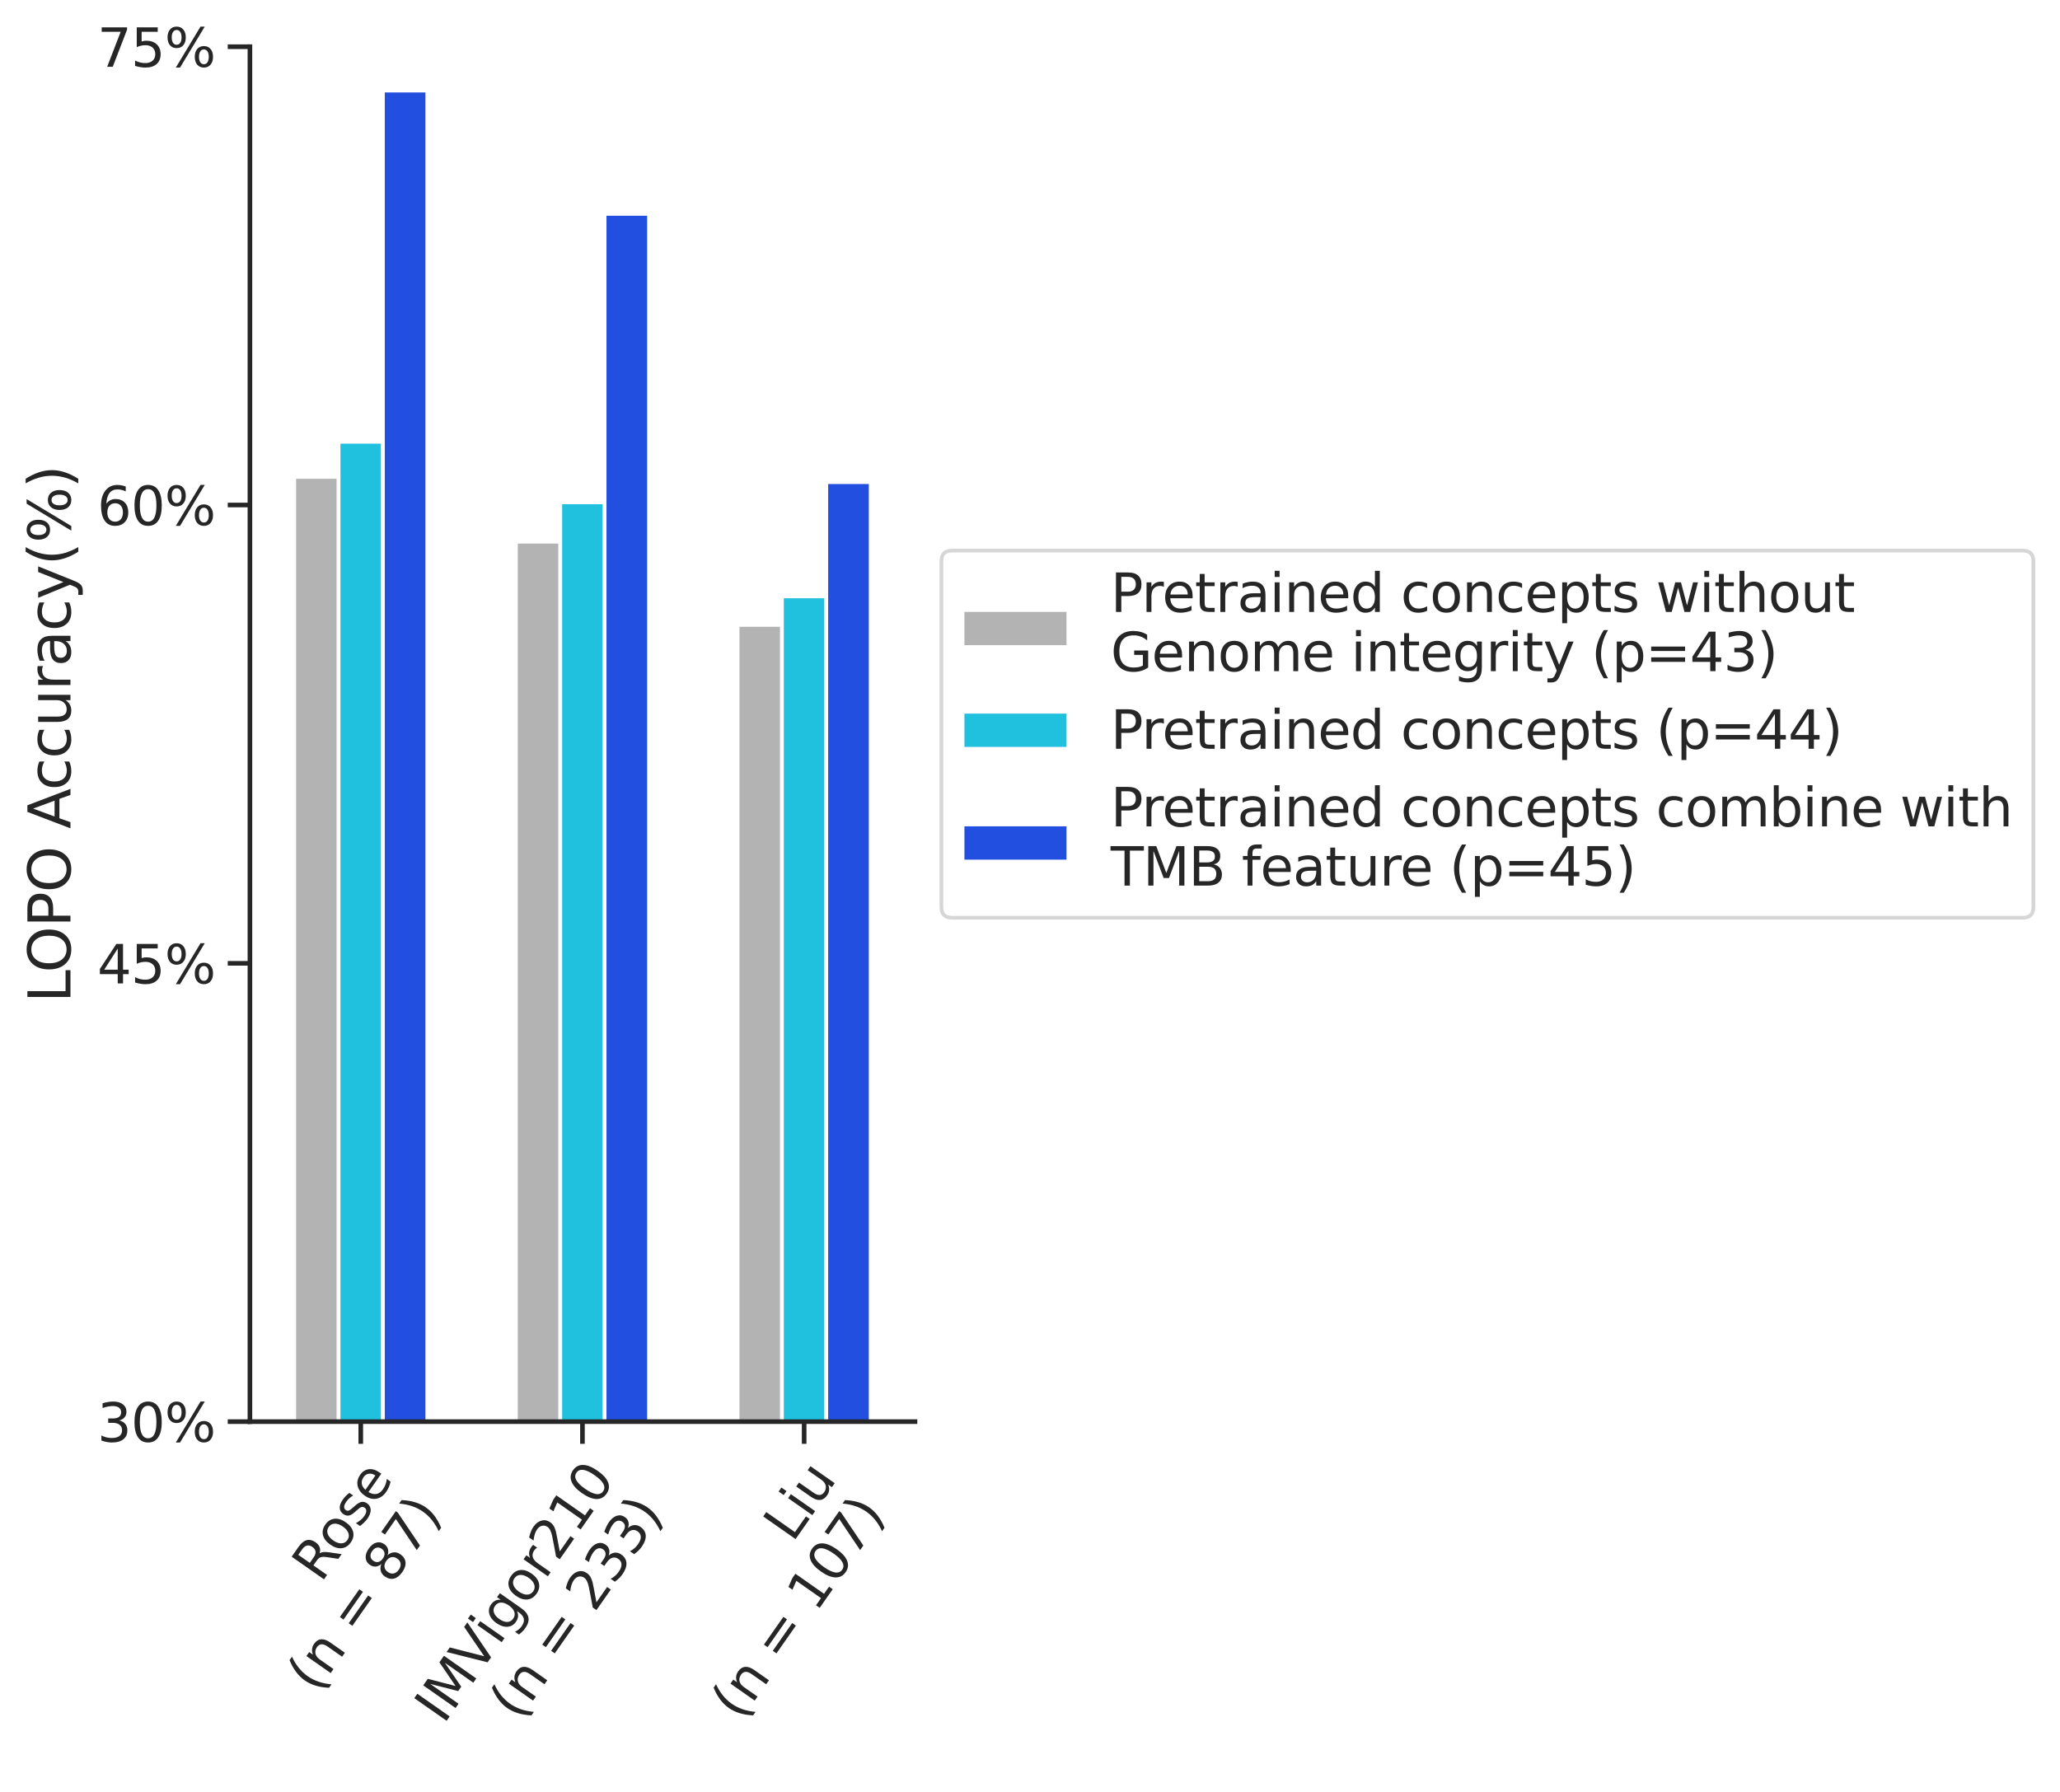 <?xml version="1.0" encoding="utf-8" standalone="no"?>
<!DOCTYPE svg PUBLIC "-//W3C//DTD SVG 1.1//EN"
  "http://www.w3.org/Graphics/SVG/1.1/DTD/svg11.dtd">
<svg xmlns:xlink="http://www.w3.org/1999/xlink" width="557.03pt" height="484.626pt" viewBox="0 0 557.03 484.626" xmlns="http://www.w3.org/2000/svg" version="1.1">
 <defs>
  <style type="text/css">*{stroke-linejoin: round; stroke-linecap: butt}</style>
 </defs>
 <g id="figure_1">
  <g id="patch_1">
   <path d="M 0 484.626 
L 557.03 484.626 
L 557.03 0 
L 0 0 
z
" style="fill: #ffffff"/>
  </g>
  <g id="axes_1">
   <g id="patch_2">
    <path d="M 67.582 384.459 
L 247.416 384.459 
L 247.416 12.633 
L 67.582 12.633 
z
" style="fill: #ffffff"/>
   </g>
   <g id="matplotlib.axis_1">
    <g id="xtick_1">
     <g id="line2d_1">
      <defs>
       <path id="md4b8495214" d="M 0 0 
L 0 6 
" style="stroke: #262626; stroke-width: 1.25"/>
      </defs>
      <g>
       <use xlink:href="#md4b8495214" x="97.554" y="384.459" style="fill: #262626; stroke: #262626; stroke-width: 1.25"/>
      </g>
     </g>
     <g id="text_1">
      <!-- Rose -->
      <g style="fill: #262626" transform="translate(86.786 428.281) rotate(-55) scale(0.143 -0.143)">
       <defs>
        <path id="DejaVuSans-52" d="M 2841 2188 
Q 3044 2119 3236 1894 
Q 3428 1669 3622 1275 
L 4263 0 
L 3584 0 
L 2988 1197 
Q 2756 1666 2539 1819 
Q 2322 1972 1947 1972 
L 1259 1972 
L 1259 0 
L 628 0 
L 628 4666 
L 2053 4666 
Q 2853 4666 3247 4331 
Q 3641 3997 3641 3322 
Q 3641 2881 3436 2590 
Q 3231 2300 2841 2188 
z
M 1259 4147 
L 1259 2491 
L 2053 2491 
Q 2509 2491 2742 2702 
Q 2975 2913 2975 3322 
Q 2975 3731 2742 3939 
Q 2509 4147 2053 4147 
L 1259 4147 
z
" transform="scale(0.016)"/>
        <path id="DejaVuSans-6f" d="M 1959 3097 
Q 1497 3097 1228 2736 
Q 959 2375 959 1747 
Q 959 1119 1226 758 
Q 1494 397 1959 397 
Q 2419 397 2687 759 
Q 2956 1122 2956 1747 
Q 2956 2369 2687 2733 
Q 2419 3097 1959 3097 
z
M 1959 3584 
Q 2709 3584 3137 3096 
Q 3566 2609 3566 1747 
Q 3566 888 3137 398 
Q 2709 -91 1959 -91 
Q 1206 -91 779 398 
Q 353 888 353 1747 
Q 353 2609 779 3096 
Q 1206 3584 1959 3584 
z
" transform="scale(0.016)"/>
        <path id="DejaVuSans-73" d="M 2834 3397 
L 2834 2853 
Q 2591 2978 2328 3040 
Q 2066 3103 1784 3103 
Q 1356 3103 1142 2972 
Q 928 2841 928 2578 
Q 928 2378 1081 2264 
Q 1234 2150 1697 2047 
L 1894 2003 
Q 2506 1872 2764 1633 
Q 3022 1394 3022 966 
Q 3022 478 2636 193 
Q 2250 -91 1575 -91 
Q 1294 -91 989 -36 
Q 684 19 347 128 
L 347 722 
Q 666 556 975 473 
Q 1284 391 1588 391 
Q 1994 391 2212 530 
Q 2431 669 2431 922 
Q 2431 1156 2273 1281 
Q 2116 1406 1581 1522 
L 1381 1569 
Q 847 1681 609 1914 
Q 372 2147 372 2553 
Q 372 3047 722 3315 
Q 1072 3584 1716 3584 
Q 2034 3584 2315 3537 
Q 2597 3491 2834 3397 
z
" transform="scale(0.016)"/>
        <path id="DejaVuSans-65" d="M 3597 1894 
L 3597 1613 
L 953 1613 
Q 991 1019 1311 708 
Q 1631 397 2203 397 
Q 2534 397 2845 478 
Q 3156 559 3463 722 
L 3463 178 
Q 3153 47 2828 -22 
Q 2503 -91 2169 -91 
Q 1331 -91 842 396 
Q 353 884 353 1716 
Q 353 2575 817 3079 
Q 1281 3584 2069 3584 
Q 2775 3584 3186 3129 
Q 3597 2675 3597 1894 
z
M 3022 2063 
Q 3016 2534 2758 2815 
Q 2500 3097 2075 3097 
Q 1594 3097 1305 2825 
Q 1016 2553 972 2059 
L 3022 2063 
z
" transform="scale(0.016)"/>
       </defs>
       <use xlink:href="#DejaVuSans-52"/>
       <use xlink:href="#DejaVuSans-6f" x="64.982"/>
       <use xlink:href="#DejaVuSans-73" x="126.164"/>
       <use xlink:href="#DejaVuSans-65" x="178.264"/>
      </g>
      <!-- (n = 87) -->
      <g style="fill: #262626" transform="translate(85.45 458.107) rotate(-55) scale(0.143 -0.143)">
       <defs>
        <path id="DejaVuSans-28" d="M 1984 4856 
Q 1566 4138 1362 3434 
Q 1159 2731 1159 2009 
Q 1159 1288 1364 580 
Q 1569 -128 1984 -844 
L 1484 -844 
Q 1016 -109 783 600 
Q 550 1309 550 2009 
Q 550 2706 781 3412 
Q 1013 4119 1484 4856 
L 1984 4856 
z
" transform="scale(0.016)"/>
        <path id="DejaVuSans-6e" d="M 3513 2113 
L 3513 0 
L 2938 0 
L 2938 2094 
Q 2938 2591 2744 2837 
Q 2550 3084 2163 3084 
Q 1697 3084 1428 2787 
Q 1159 2491 1159 1978 
L 1159 0 
L 581 0 
L 581 3500 
L 1159 3500 
L 1159 2956 
Q 1366 3272 1645 3428 
Q 1925 3584 2291 3584 
Q 2894 3584 3203 3211 
Q 3513 2838 3513 2113 
z
" transform="scale(0.016)"/>
        <path id="DejaVuSans-20" transform="scale(0.016)"/>
        <path id="DejaVuSans-3d" d="M 678 2906 
L 4684 2906 
L 4684 2381 
L 678 2381 
L 678 2906 
z
M 678 1631 
L 4684 1631 
L 4684 1100 
L 678 1100 
L 678 1631 
z
" transform="scale(0.016)"/>
        <path id="DejaVuSans-38" d="M 2034 2216 
Q 1584 2216 1326 1975 
Q 1069 1734 1069 1313 
Q 1069 891 1326 650 
Q 1584 409 2034 409 
Q 2484 409 2743 651 
Q 3003 894 3003 1313 
Q 3003 1734 2745 1975 
Q 2488 2216 2034 2216 
z
M 1403 2484 
Q 997 2584 770 2862 
Q 544 3141 544 3541 
Q 544 4100 942 4425 
Q 1341 4750 2034 4750 
Q 2731 4750 3128 4425 
Q 3525 4100 3525 3541 
Q 3525 3141 3298 2862 
Q 3072 2584 2669 2484 
Q 3125 2378 3379 2068 
Q 3634 1759 3634 1313 
Q 3634 634 3220 271 
Q 2806 -91 2034 -91 
Q 1263 -91 848 271 
Q 434 634 434 1313 
Q 434 1759 690 2068 
Q 947 2378 1403 2484 
z
M 1172 3481 
Q 1172 3119 1398 2916 
Q 1625 2713 2034 2713 
Q 2441 2713 2670 2916 
Q 2900 3119 2900 3481 
Q 2900 3844 2670 4047 
Q 2441 4250 2034 4250 
Q 1625 4250 1398 4047 
Q 1172 3844 1172 3481 
z
" transform="scale(0.016)"/>
        <path id="DejaVuSans-37" d="M 525 4666 
L 3525 4666 
L 3525 4397 
L 1831 0 
L 1172 0 
L 2766 4134 
L 525 4134 
L 525 4666 
z
" transform="scale(0.016)"/>
        <path id="DejaVuSans-29" d="M 513 4856 
L 1013 4856 
Q 1481 4119 1714 3412 
Q 1947 2706 1947 2009 
Q 1947 1309 1714 600 
Q 1481 -109 1013 -844 
L 513 -844 
Q 928 -128 1133 580 
Q 1338 1288 1338 2009 
Q 1338 2731 1133 3434 
Q 928 4138 513 4856 
z
" transform="scale(0.016)"/>
       </defs>
       <use xlink:href="#DejaVuSans-28"/>
       <use xlink:href="#DejaVuSans-6e" x="39.014"/>
       <use xlink:href="#DejaVuSans-20" x="102.393"/>
       <use xlink:href="#DejaVuSans-3d" x="134.18"/>
       <use xlink:href="#DejaVuSans-20" x="217.969"/>
       <use xlink:href="#DejaVuSans-38" x="249.756"/>
       <use xlink:href="#DejaVuSans-37" x="313.379"/>
       <use xlink:href="#DejaVuSans-29" x="377.002"/>
      </g>
     </g>
    </g>
    <g id="xtick_2">
     <g id="line2d_2">
      <g>
       <use xlink:href="#md4b8495214" x="157.499" y="384.459" style="fill: #262626; stroke: #262626; stroke-width: 1.25"/>
      </g>
     </g>
     <g id="text_2">
      <!-- IMVigor210 -->
      <g style="fill: #262626" transform="translate(119.945 466.535) rotate(-55) scale(0.143 -0.143)">
       <defs>
        <path id="DejaVuSans-49" d="M 628 4666 
L 1259 4666 
L 1259 0 
L 628 0 
L 628 4666 
z
" transform="scale(0.016)"/>
        <path id="DejaVuSans-4d" d="M 628 4666 
L 1569 4666 
L 2759 1491 
L 3956 4666 
L 4897 4666 
L 4897 0 
L 4281 0 
L 4281 4097 
L 3078 897 
L 2444 897 
L 1241 4097 
L 1241 0 
L 628 0 
L 628 4666 
z
" transform="scale(0.016)"/>
        <path id="DejaVuSans-56" d="M 1831 0 
L 50 4666 
L 709 4666 
L 2188 738 
L 3669 4666 
L 4325 4666 
L 2547 0 
L 1831 0 
z
" transform="scale(0.016)"/>
        <path id="DejaVuSans-69" d="M 603 3500 
L 1178 3500 
L 1178 0 
L 603 0 
L 603 3500 
z
M 603 4863 
L 1178 4863 
L 1178 4134 
L 603 4134 
L 603 4863 
z
" transform="scale(0.016)"/>
        <path id="DejaVuSans-67" d="M 2906 1791 
Q 2906 2416 2648 2759 
Q 2391 3103 1925 3103 
Q 1463 3103 1205 2759 
Q 947 2416 947 1791 
Q 947 1169 1205 825 
Q 1463 481 1925 481 
Q 2391 481 2648 825 
Q 2906 1169 2906 1791 
z
M 3481 434 
Q 3481 -459 3084 -895 
Q 2688 -1331 1869 -1331 
Q 1566 -1331 1297 -1286 
Q 1028 -1241 775 -1147 
L 775 -588 
Q 1028 -725 1275 -790 
Q 1522 -856 1778 -856 
Q 2344 -856 2625 -561 
Q 2906 -266 2906 331 
L 2906 616 
Q 2728 306 2450 153 
Q 2172 0 1784 0 
Q 1141 0 747 490 
Q 353 981 353 1791 
Q 353 2603 747 3093 
Q 1141 3584 1784 3584 
Q 2172 3584 2450 3431 
Q 2728 3278 2906 2969 
L 2906 3500 
L 3481 3500 
L 3481 434 
z
" transform="scale(0.016)"/>
        <path id="DejaVuSans-72" d="M 2631 2963 
Q 2534 3019 2420 3045 
Q 2306 3072 2169 3072 
Q 1681 3072 1420 2755 
Q 1159 2438 1159 1844 
L 1159 0 
L 581 0 
L 581 3500 
L 1159 3500 
L 1159 2956 
Q 1341 3275 1631 3429 
Q 1922 3584 2338 3584 
Q 2397 3584 2469 3576 
Q 2541 3569 2628 3553 
L 2631 2963 
z
" transform="scale(0.016)"/>
        <path id="DejaVuSans-32" d="M 1228 531 
L 3431 531 
L 3431 0 
L 469 0 
L 469 531 
Q 828 903 1448 1529 
Q 2069 2156 2228 2338 
Q 2531 2678 2651 2914 
Q 2772 3150 2772 3378 
Q 2772 3750 2511 3984 
Q 2250 4219 1831 4219 
Q 1534 4219 1204 4116 
Q 875 4013 500 3803 
L 500 4441 
Q 881 4594 1212 4672 
Q 1544 4750 1819 4750 
Q 2544 4750 2975 4387 
Q 3406 4025 3406 3419 
Q 3406 3131 3298 2873 
Q 3191 2616 2906 2266 
Q 2828 2175 2409 1742 
Q 1991 1309 1228 531 
z
" transform="scale(0.016)"/>
        <path id="DejaVuSans-31" d="M 794 531 
L 1825 531 
L 1825 4091 
L 703 3866 
L 703 4441 
L 1819 4666 
L 2450 4666 
L 2450 531 
L 3481 531 
L 3481 0 
L 794 0 
L 794 531 
z
" transform="scale(0.016)"/>
        <path id="DejaVuSans-30" d="M 2034 4250 
Q 1547 4250 1301 3770 
Q 1056 3291 1056 2328 
Q 1056 1369 1301 889 
Q 1547 409 2034 409 
Q 2525 409 2770 889 
Q 3016 1369 3016 2328 
Q 3016 3291 2770 3770 
Q 2525 4250 2034 4250 
z
M 2034 4750 
Q 2819 4750 3233 4129 
Q 3647 3509 3647 2328 
Q 3647 1150 3233 529 
Q 2819 -91 2034 -91 
Q 1250 -91 836 529 
Q 422 1150 422 2328 
Q 422 3509 836 4129 
Q 1250 4750 2034 4750 
z
" transform="scale(0.016)"/>
       </defs>
       <use xlink:href="#DejaVuSans-49"/>
       <use xlink:href="#DejaVuSans-4d" x="29.492"/>
       <use xlink:href="#DejaVuSans-56" x="115.771"/>
       <use xlink:href="#DejaVuSans-69" x="181.93"/>
       <use xlink:href="#DejaVuSans-67" x="209.713"/>
       <use xlink:href="#DejaVuSans-6f" x="273.189"/>
       <use xlink:href="#DejaVuSans-72" x="334.371"/>
       <use xlink:href="#DejaVuSans-32" x="375.484"/>
       <use xlink:href="#DejaVuSans-31" x="439.107"/>
       <use xlink:href="#DejaVuSans-30" x="502.73"/>
      </g>
      <!-- (n = 233) -->
      <g style="fill: #262626" transform="translate(140.176 465.56) rotate(-55) scale(0.143 -0.143)">
       <defs>
        <path id="DejaVuSans-33" d="M 2597 2516 
Q 3050 2419 3304 2112 
Q 3559 1806 3559 1356 
Q 3559 666 3084 287 
Q 2609 -91 1734 -91 
Q 1441 -91 1130 -33 
Q 819 25 488 141 
L 488 750 
Q 750 597 1062 519 
Q 1375 441 1716 441 
Q 2309 441 2620 675 
Q 2931 909 2931 1356 
Q 2931 1769 2642 2001 
Q 2353 2234 1838 2234 
L 1294 2234 
L 1294 2753 
L 1863 2753 
Q 2328 2753 2575 2939 
Q 2822 3125 2822 3475 
Q 2822 3834 2567 4026 
Q 2313 4219 1838 4219 
Q 1578 4219 1281 4162 
Q 984 4106 628 3988 
L 628 4550 
Q 988 4650 1302 4700 
Q 1616 4750 1894 4750 
Q 2613 4750 3031 4423 
Q 3450 4097 3450 3541 
Q 3450 3153 3228 2886 
Q 3006 2619 2597 2516 
z
" transform="scale(0.016)"/>
       </defs>
       <use xlink:href="#DejaVuSans-28"/>
       <use xlink:href="#DejaVuSans-6e" x="39.014"/>
       <use xlink:href="#DejaVuSans-20" x="102.393"/>
       <use xlink:href="#DejaVuSans-3d" x="134.18"/>
       <use xlink:href="#DejaVuSans-20" x="217.969"/>
       <use xlink:href="#DejaVuSans-32" x="249.756"/>
       <use xlink:href="#DejaVuSans-33" x="313.379"/>
       <use xlink:href="#DejaVuSans-33" x="377.002"/>
       <use xlink:href="#DejaVuSans-29" x="440.625"/>
      </g>
     </g>
    </g>
    <g id="xtick_3">
     <g id="line2d_3">
      <g>
       <use xlink:href="#md4b8495214" x="217.444" y="384.459" style="fill: #262626; stroke: #262626; stroke-width: 1.25"/>
      </g>
     </g>
     <g id="text_3">
      <!-- Liu -->
      <g style="fill: #262626" transform="translate(214.297 417.396) rotate(-55) scale(0.143 -0.143)">
       <defs>
        <path id="DejaVuSans-4c" d="M 628 4666 
L 1259 4666 
L 1259 531 
L 3531 531 
L 3531 0 
L 628 0 
L 628 4666 
z
" transform="scale(0.016)"/>
        <path id="DejaVuSans-75" d="M 544 1381 
L 544 3500 
L 1119 3500 
L 1119 1403 
Q 1119 906 1312 657 
Q 1506 409 1894 409 
Q 2359 409 2629 706 
Q 2900 1003 2900 1516 
L 2900 3500 
L 3475 3500 
L 3475 0 
L 2900 0 
L 2900 538 
Q 2691 219 2414 64 
Q 2138 -91 1772 -91 
Q 1169 -91 856 284 
Q 544 659 544 1381 
z
M 1991 3584 
L 1991 3584 
z
" transform="scale(0.016)"/>
       </defs>
       <use xlink:href="#DejaVuSans-4c"/>
       <use xlink:href="#DejaVuSans-69" x="55.713"/>
       <use xlink:href="#DejaVuSans-75" x="83.496"/>
      </g>
      <!-- (n = 107) -->
      <g style="fill: #262626" transform="translate(200.12 465.56) rotate(-55) scale(0.143 -0.143)">
       <use xlink:href="#DejaVuSans-28"/>
       <use xlink:href="#DejaVuSans-6e" x="39.014"/>
       <use xlink:href="#DejaVuSans-20" x="102.393"/>
       <use xlink:href="#DejaVuSans-3d" x="134.18"/>
       <use xlink:href="#DejaVuSans-20" x="217.969"/>
       <use xlink:href="#DejaVuSans-31" x="249.756"/>
       <use xlink:href="#DejaVuSans-30" x="313.379"/>
       <use xlink:href="#DejaVuSans-37" x="377.002"/>
       <use xlink:href="#DejaVuSans-29" x="440.625"/>
      </g>
     </g>
    </g>
   </g>
   <g id="matplotlib.axis_2">
    <g id="ytick_1">
     <g id="line2d_4">
      <defs>
       <path id="m0dd790461c" d="M 0 0 
L -6 0 
" style="stroke: #262626; stroke-width: 1.25"/>
      </defs>
      <g>
       <use xlink:href="#m0dd790461c" x="67.582" y="384.459" style="fill: #262626; stroke: #262626; stroke-width: 1.25"/>
      </g>
     </g>
     <g id="text_4">
      <!-- 30% -->
      <g style="fill: #262626" transform="translate(26.298 389.892) scale(0.143 -0.143)">
       <defs>
        <path id="DejaVuSans-25" d="M 4653 2053 
Q 4381 2053 4226 1822 
Q 4072 1591 4072 1178 
Q 4072 772 4226 539 
Q 4381 306 4653 306 
Q 4919 306 5073 539 
Q 5228 772 5228 1178 
Q 5228 1588 5073 1820 
Q 4919 2053 4653 2053 
z
M 4653 2450 
Q 5147 2450 5437 2106 
Q 5728 1763 5728 1178 
Q 5728 594 5436 251 
Q 5144 -91 4653 -91 
Q 4153 -91 3862 251 
Q 3572 594 3572 1178 
Q 3572 1766 3864 2108 
Q 4156 2450 4653 2450 
z
M 1428 4353 
Q 1159 4353 1004 4120 
Q 850 3888 850 3481 
Q 850 3069 1003 2837 
Q 1156 2606 1428 2606 
Q 1700 2606 1854 2837 
Q 2009 3069 2009 3481 
Q 2009 3884 1853 4118 
Q 1697 4353 1428 4353 
z
M 4250 4750 
L 4750 4750 
L 1831 -91 
L 1331 -91 
L 4250 4750 
z
M 1428 4750 
Q 1922 4750 2215 4408 
Q 2509 4066 2509 3481 
Q 2509 2891 2217 2550 
Q 1925 2209 1428 2209 
Q 931 2209 642 2551 
Q 353 2894 353 3481 
Q 353 4063 643 4406 
Q 934 4750 1428 4750 
z
" transform="scale(0.016)"/>
       </defs>
       <use xlink:href="#DejaVuSans-33"/>
       <use xlink:href="#DejaVuSans-30" x="63.623"/>
       <use xlink:href="#DejaVuSans-25" x="127.246"/>
      </g>
     </g>
    </g>
    <g id="ytick_2">
     <g id="line2d_5">
      <g>
       <use xlink:href="#m0dd790461c" x="67.582" y="260.517" style="fill: #262626; stroke: #262626; stroke-width: 1.25"/>
      </g>
     </g>
     <g id="text_5">
      <!-- 45% -->
      <g style="fill: #262626" transform="translate(26.298 265.95) scale(0.143 -0.143)">
       <defs>
        <path id="DejaVuSans-34" d="M 2419 4116 
L 825 1625 
L 2419 1625 
L 2419 4116 
z
M 2253 4666 
L 3047 4666 
L 3047 1625 
L 3713 1625 
L 3713 1100 
L 3047 1100 
L 3047 0 
L 2419 0 
L 2419 1100 
L 313 1100 
L 313 1709 
L 2253 4666 
z
" transform="scale(0.016)"/>
        <path id="DejaVuSans-35" d="M 691 4666 
L 3169 4666 
L 3169 4134 
L 1269 4134 
L 1269 2991 
Q 1406 3038 1543 3061 
Q 1681 3084 1819 3084 
Q 2600 3084 3056 2656 
Q 3513 2228 3513 1497 
Q 3513 744 3044 326 
Q 2575 -91 1722 -91 
Q 1428 -91 1123 -41 
Q 819 9 494 109 
L 494 744 
Q 775 591 1075 516 
Q 1375 441 1709 441 
Q 2250 441 2565 725 
Q 2881 1009 2881 1497 
Q 2881 1984 2565 2268 
Q 2250 2553 1709 2553 
Q 1456 2553 1204 2497 
Q 953 2441 691 2322 
L 691 4666 
z
" transform="scale(0.016)"/>
       </defs>
       <use xlink:href="#DejaVuSans-34"/>
       <use xlink:href="#DejaVuSans-35" x="63.623"/>
       <use xlink:href="#DejaVuSans-25" x="127.246"/>
      </g>
     </g>
    </g>
    <g id="ytick_3">
     <g id="line2d_6">
      <g>
       <use xlink:href="#m0dd790461c" x="67.582" y="136.575" style="fill: #262626; stroke: #262626; stroke-width: 1.25"/>
      </g>
     </g>
     <g id="text_6">
      <!-- 60% -->
      <g style="fill: #262626" transform="translate(26.298 142.008) scale(0.143 -0.143)">
       <defs>
        <path id="DejaVuSans-36" d="M 2113 2584 
Q 1688 2584 1439 2293 
Q 1191 2003 1191 1497 
Q 1191 994 1439 701 
Q 1688 409 2113 409 
Q 2538 409 2786 701 
Q 3034 994 3034 1497 
Q 3034 2003 2786 2293 
Q 2538 2584 2113 2584 
z
M 3366 4563 
L 3366 3988 
Q 3128 4100 2886 4159 
Q 2644 4219 2406 4219 
Q 1781 4219 1451 3797 
Q 1122 3375 1075 2522 
Q 1259 2794 1537 2939 
Q 1816 3084 2150 3084 
Q 2853 3084 3261 2657 
Q 3669 2231 3669 1497 
Q 3669 778 3244 343 
Q 2819 -91 2113 -91 
Q 1303 -91 875 529 
Q 447 1150 447 2328 
Q 447 3434 972 4092 
Q 1497 4750 2381 4750 
Q 2619 4750 2861 4703 
Q 3103 4656 3366 4563 
z
" transform="scale(0.016)"/>
       </defs>
       <use xlink:href="#DejaVuSans-36"/>
       <use xlink:href="#DejaVuSans-30" x="63.623"/>
       <use xlink:href="#DejaVuSans-25" x="127.246"/>
      </g>
     </g>
    </g>
    <g id="ytick_4">
     <g id="line2d_7">
      <g>
       <use xlink:href="#m0dd790461c" x="67.582" y="12.633" style="fill: #262626; stroke: #262626; stroke-width: 1.25"/>
      </g>
     </g>
     <g id="text_7">
      <!-- 75% -->
      <g style="fill: #262626" transform="translate(26.298 18.066) scale(0.143 -0.143)">
       <use xlink:href="#DejaVuSans-37"/>
       <use xlink:href="#DejaVuSans-35" x="63.623"/>
       <use xlink:href="#DejaVuSans-25" x="127.246"/>
      </g>
     </g>
    </g>
    <g id="text_8">
     <!-- LOPO Accuracy(%) -->
     <g style="fill: #262626" transform="translate(19.054 271.181) rotate(-90) scale(0.156 -0.156)">
      <defs>
       <path id="DejaVuSans-4f" d="M 2522 4238 
Q 1834 4238 1429 3725 
Q 1025 3213 1025 2328 
Q 1025 1447 1429 934 
Q 1834 422 2522 422 
Q 3209 422 3611 934 
Q 4013 1447 4013 2328 
Q 4013 3213 3611 3725 
Q 3209 4238 2522 4238 
z
M 2522 4750 
Q 3503 4750 4090 4092 
Q 4678 3434 4678 2328 
Q 4678 1225 4090 567 
Q 3503 -91 2522 -91 
Q 1538 -91 948 565 
Q 359 1222 359 2328 
Q 359 3434 948 4092 
Q 1538 4750 2522 4750 
z
" transform="scale(0.016)"/>
       <path id="DejaVuSans-50" d="M 1259 4147 
L 1259 2394 
L 2053 2394 
Q 2494 2394 2734 2622 
Q 2975 2850 2975 3272 
Q 2975 3691 2734 3919 
Q 2494 4147 2053 4147 
L 1259 4147 
z
M 628 4666 
L 2053 4666 
Q 2838 4666 3239 4311 
Q 3641 3956 3641 3272 
Q 3641 2581 3239 2228 
Q 2838 1875 2053 1875 
L 1259 1875 
L 1259 0 
L 628 0 
L 628 4666 
z
" transform="scale(0.016)"/>
       <path id="DejaVuSans-41" d="M 2188 4044 
L 1331 1722 
L 3047 1722 
L 2188 4044 
z
M 1831 4666 
L 2547 4666 
L 4325 0 
L 3669 0 
L 3244 1197 
L 1141 1197 
L 716 0 
L 50 0 
L 1831 4666 
z
" transform="scale(0.016)"/>
       <path id="DejaVuSans-63" d="M 3122 3366 
L 3122 2828 
Q 2878 2963 2633 3030 
Q 2388 3097 2138 3097 
Q 1578 3097 1268 2742 
Q 959 2388 959 1747 
Q 959 1106 1268 751 
Q 1578 397 2138 397 
Q 2388 397 2633 464 
Q 2878 531 3122 666 
L 3122 134 
Q 2881 22 2623 -34 
Q 2366 -91 2075 -91 
Q 1284 -91 818 406 
Q 353 903 353 1747 
Q 353 2603 823 3093 
Q 1294 3584 2113 3584 
Q 2378 3584 2631 3529 
Q 2884 3475 3122 3366 
z
" transform="scale(0.016)"/>
       <path id="DejaVuSans-61" d="M 2194 1759 
Q 1497 1759 1228 1600 
Q 959 1441 959 1056 
Q 959 750 1161 570 
Q 1363 391 1709 391 
Q 2188 391 2477 730 
Q 2766 1069 2766 1631 
L 2766 1759 
L 2194 1759 
z
M 3341 1997 
L 3341 0 
L 2766 0 
L 2766 531 
Q 2569 213 2275 61 
Q 1981 -91 1556 -91 
Q 1019 -91 701 211 
Q 384 513 384 1019 
Q 384 1609 779 1909 
Q 1175 2209 1959 2209 
L 2766 2209 
L 2766 2266 
Q 2766 2663 2505 2880 
Q 2244 3097 1772 3097 
Q 1472 3097 1187 3025 
Q 903 2953 641 2809 
L 641 3341 
Q 956 3463 1253 3523 
Q 1550 3584 1831 3584 
Q 2591 3584 2966 3190 
Q 3341 2797 3341 1997 
z
" transform="scale(0.016)"/>
       <path id="DejaVuSans-79" d="M 2059 -325 
Q 1816 -950 1584 -1140 
Q 1353 -1331 966 -1331 
L 506 -1331 
L 506 -850 
L 844 -850 
Q 1081 -850 1212 -737 
Q 1344 -625 1503 -206 
L 1606 56 
L 191 3500 
L 800 3500 
L 1894 763 
L 2988 3500 
L 3597 3500 
L 2059 -325 
z
" transform="scale(0.016)"/>
      </defs>
      <use xlink:href="#DejaVuSans-4c"/>
      <use xlink:href="#DejaVuSans-4f" x="52.088"/>
      <use xlink:href="#DejaVuSans-50" x="130.799"/>
      <use xlink:href="#DejaVuSans-4f" x="191.102"/>
      <use xlink:href="#DejaVuSans-20" x="269.812"/>
      <use xlink:href="#DejaVuSans-41" x="301.6"/>
      <use xlink:href="#DejaVuSans-63" x="368.258"/>
      <use xlink:href="#DejaVuSans-63" x="423.238"/>
      <use xlink:href="#DejaVuSans-75" x="478.219"/>
      <use xlink:href="#DejaVuSans-72" x="541.598"/>
      <use xlink:href="#DejaVuSans-61" x="582.711"/>
      <use xlink:href="#DejaVuSans-63" x="643.99"/>
      <use xlink:href="#DejaVuSans-79" x="698.971"/>
      <use xlink:href="#DejaVuSans-28" x="758.15"/>
      <use xlink:href="#DejaVuSans-25" x="797.164"/>
      <use xlink:href="#DejaVuSans-29" x="892.184"/>
     </g>
    </g>
   </g>
   <g id="patch_3">
    <path d="M 79.571 632.343 
L 91.56 632.343 
L 91.56 128.977 
L 79.571 128.977 
z
" clip-path="url(#p897f0b1a28)" style="fill: #b3b3b3; stroke: #ffffff; stroke-linejoin: miter"/>
   </g>
   <g id="patch_4">
    <path d="M 139.515 632.343 
L 151.504 632.343 
L 151.504 146.504 
L 139.515 146.504 
z
" clip-path="url(#p897f0b1a28)" style="fill: #b3b3b3; stroke: #ffffff; stroke-linejoin: miter"/>
   </g>
   <g id="patch_5">
    <path d="M 199.46 632.343 
L 211.449 632.343 
L 211.449 169.008 
L 199.46 169.008 
z
" clip-path="url(#p897f0b1a28)" style="fill: #b3b3b3; stroke: #ffffff; stroke-linejoin: miter"/>
   </g>
   <g id="patch_6">
    <path d="M 91.56 632.343 
L 103.549 632.343 
L 103.549 119.479 
L 91.56 119.479 
z
" clip-path="url(#p897f0b1a28)" style="fill: #20c1df; stroke: #ffffff; stroke-linejoin: miter"/>
   </g>
   <g id="patch_7">
    <path d="M 151.504 632.343 
L 163.493 632.343 
L 163.493 135.866 
L 151.504 135.866 
z
" clip-path="url(#p897f0b1a28)" style="fill: #20c1df; stroke: #ffffff; stroke-linejoin: miter"/>
   </g>
   <g id="patch_8">
    <path d="M 211.449 632.343 
L 223.438 632.343 
L 223.438 161.286 
L 211.449 161.286 
z
" clip-path="url(#p897f0b1a28)" style="fill: #20c1df; stroke: #ffffff; stroke-linejoin: miter"/>
   </g>
   <g id="patch_9">
    <path d="M 103.549 632.343 
L 115.538 632.343 
L 115.538 24.505 
L 103.549 24.505 
z
" clip-path="url(#p897f0b1a28)" style="fill: #224fdf; stroke: #ffffff; stroke-linejoin: miter"/>
   </g>
   <g id="patch_10">
    <path d="M 163.493 632.343 
L 175.482 632.343 
L 175.482 57.848 
L 163.493 57.848 
z
" clip-path="url(#p897f0b1a28)" style="fill: #224fdf; stroke: #ffffff; stroke-linejoin: miter"/>
   </g>
   <g id="patch_11">
    <path d="M 223.438 632.343 
L 235.427 632.343 
L 235.427 130.397 
L 223.438 130.397 
z
" clip-path="url(#p897f0b1a28)" style="fill: #224fdf; stroke: #ffffff; stroke-linejoin: miter"/>
   </g>
   <g id="line2d_8">
    <path clip-path="url(#p897f0b1a28)" style="fill: none; stroke: #424242; stroke-width: 2.7; stroke-linecap: round"/>
   </g>
   <g id="line2d_9">
    <path clip-path="url(#p897f0b1a28)" style="fill: none; stroke: #424242; stroke-width: 2.7; stroke-linecap: round"/>
   </g>
   <g id="line2d_10">
    <path clip-path="url(#p897f0b1a28)" style="fill: none; stroke: #424242; stroke-width: 2.7; stroke-linecap: round"/>
   </g>
   <g id="line2d_11">
    <path clip-path="url(#p897f0b1a28)" style="fill: none; stroke: #424242; stroke-width: 2.7; stroke-linecap: round"/>
   </g>
   <g id="line2d_12">
    <path clip-path="url(#p897f0b1a28)" style="fill: none; stroke: #424242; stroke-width: 2.7; stroke-linecap: round"/>
   </g>
   <g id="line2d_13">
    <path clip-path="url(#p897f0b1a28)" style="fill: none; stroke: #424242; stroke-width: 2.7; stroke-linecap: round"/>
   </g>
   <g id="line2d_14">
    <path clip-path="url(#p897f0b1a28)" style="fill: none; stroke: #424242; stroke-width: 2.7; stroke-linecap: round"/>
   </g>
   <g id="line2d_15">
    <path clip-path="url(#p897f0b1a28)" style="fill: none; stroke: #424242; stroke-width: 2.7; stroke-linecap: round"/>
   </g>
   <g id="line2d_16">
    <path clip-path="url(#p897f0b1a28)" style="fill: none; stroke: #424242; stroke-width: 2.7; stroke-linecap: round"/>
   </g>
   <g id="patch_12">
    <path d="M 67.582 384.459 
L 67.582 12.633 
" style="fill: none; stroke: #262626; stroke-width: 1.25; stroke-linejoin: miter; stroke-linecap: square"/>
   </g>
   <g id="patch_13">
    <path d="M 67.582 384.459 
L 247.416 384.459 
" style="fill: none; stroke: #262626; stroke-width: 1.25; stroke-linejoin: miter; stroke-linecap: square"/>
   </g>
   <g id="legend_1">
    <g id="patch_14">
     <path d="M 257.426 248.188 
L 546.97 248.188 
Q 549.83 248.188 549.83 245.328 
L 549.83 151.763 
Q 549.83 148.903 546.97 148.903 
L 257.426 148.903 
Q 254.566 148.903 254.566 151.763 
L 254.566 245.328 
Q 254.566 248.188 257.426 248.188 
z
" style="fill: #ffffff; opacity: 0.8; stroke: #cccccc; stroke-linejoin: miter"/>
    </g>
    <g id="patch_15">
     <path d="M 260.286 174.983 
L 288.886 174.983 
L 288.886 164.973 
L 260.286 164.973 
z
" style="fill: #b3b3b3; stroke: #ffffff; stroke-linejoin: miter"/>
    </g>
    <g id="text_9">
     <!-- Pretrained concepts without -->
     <g style="fill: #262626" transform="translate(300.326 165.489) scale(0.143 -0.143)">
      <defs>
       <path id="DejaVuSans-74" d="M 1172 4494 
L 1172 3500 
L 2356 3500 
L 2356 3053 
L 1172 3053 
L 1172 1153 
Q 1172 725 1289 603 
Q 1406 481 1766 481 
L 2356 481 
L 2356 0 
L 1766 0 
Q 1100 0 847 248 
Q 594 497 594 1153 
L 594 3053 
L 172 3053 
L 172 3500 
L 594 3500 
L 594 4494 
L 1172 4494 
z
" transform="scale(0.016)"/>
       <path id="DejaVuSans-64" d="M 2906 2969 
L 2906 4863 
L 3481 4863 
L 3481 0 
L 2906 0 
L 2906 525 
Q 2725 213 2448 61 
Q 2172 -91 1784 -91 
Q 1150 -91 751 415 
Q 353 922 353 1747 
Q 353 2572 751 3078 
Q 1150 3584 1784 3584 
Q 2172 3584 2448 3432 
Q 2725 3281 2906 2969 
z
M 947 1747 
Q 947 1113 1208 752 
Q 1469 391 1925 391 
Q 2381 391 2643 752 
Q 2906 1113 2906 1747 
Q 2906 2381 2643 2742 
Q 2381 3103 1925 3103 
Q 1469 3103 1208 2742 
Q 947 2381 947 1747 
z
" transform="scale(0.016)"/>
       <path id="DejaVuSans-70" d="M 1159 525 
L 1159 -1331 
L 581 -1331 
L 581 3500 
L 1159 3500 
L 1159 2969 
Q 1341 3281 1617 3432 
Q 1894 3584 2278 3584 
Q 2916 3584 3314 3078 
Q 3713 2572 3713 1747 
Q 3713 922 3314 415 
Q 2916 -91 2278 -91 
Q 1894 -91 1617 61 
Q 1341 213 1159 525 
z
M 3116 1747 
Q 3116 2381 2855 2742 
Q 2594 3103 2138 3103 
Q 1681 3103 1420 2742 
Q 1159 2381 1159 1747 
Q 1159 1113 1420 752 
Q 1681 391 2138 391 
Q 2594 391 2855 752 
Q 3116 1113 3116 1747 
z
" transform="scale(0.016)"/>
       <path id="DejaVuSans-77" d="M 269 3500 
L 844 3500 
L 1563 769 
L 2278 3500 
L 2956 3500 
L 3675 769 
L 4391 3500 
L 4966 3500 
L 4050 0 
L 3372 0 
L 2619 2869 
L 1863 0 
L 1184 0 
L 269 3500 
z
" transform="scale(0.016)"/>
       <path id="DejaVuSans-68" d="M 3513 2113 
L 3513 0 
L 2938 0 
L 2938 2094 
Q 2938 2591 2744 2837 
Q 2550 3084 2163 3084 
Q 1697 3084 1428 2787 
Q 1159 2491 1159 1978 
L 1159 0 
L 581 0 
L 581 4863 
L 1159 4863 
L 1159 2956 
Q 1366 3272 1645 3428 
Q 1925 3584 2291 3584 
Q 2894 3584 3203 3211 
Q 3513 2838 3513 2113 
z
" transform="scale(0.016)"/>
      </defs>
      <use xlink:href="#DejaVuSans-50"/>
      <use xlink:href="#DejaVuSans-72" x="58.553"/>
      <use xlink:href="#DejaVuSans-65" x="97.416"/>
      <use xlink:href="#DejaVuSans-74" x="158.939"/>
      <use xlink:href="#DejaVuSans-72" x="198.148"/>
      <use xlink:href="#DejaVuSans-61" x="239.262"/>
      <use xlink:href="#DejaVuSans-69" x="300.541"/>
      <use xlink:href="#DejaVuSans-6e" x="328.324"/>
      <use xlink:href="#DejaVuSans-65" x="391.703"/>
      <use xlink:href="#DejaVuSans-64" x="453.227"/>
      <use xlink:href="#DejaVuSans-20" x="516.703"/>
      <use xlink:href="#DejaVuSans-63" x="548.49"/>
      <use xlink:href="#DejaVuSans-6f" x="603.471"/>
      <use xlink:href="#DejaVuSans-6e" x="664.652"/>
      <use xlink:href="#DejaVuSans-63" x="728.031"/>
      <use xlink:href="#DejaVuSans-65" x="783.012"/>
      <use xlink:href="#DejaVuSans-70" x="844.535"/>
      <use xlink:href="#DejaVuSans-74" x="908.012"/>
      <use xlink:href="#DejaVuSans-73" x="947.221"/>
      <use xlink:href="#DejaVuSans-20" x="999.32"/>
      <use xlink:href="#DejaVuSans-77" x="1031.107"/>
      <use xlink:href="#DejaVuSans-69" x="1112.895"/>
      <use xlink:href="#DejaVuSans-74" x="1140.678"/>
      <use xlink:href="#DejaVuSans-68" x="1179.887"/>
      <use xlink:href="#DejaVuSans-6f" x="1243.266"/>
      <use xlink:href="#DejaVuSans-75" x="1304.447"/>
      <use xlink:href="#DejaVuSans-74" x="1367.826"/>
     </g>
     <!-- Genome integrity (p=43) -->
     <g style="fill: #262626" transform="translate(300.326 181.502) scale(0.143 -0.143)">
      <defs>
       <path id="DejaVuSans-47" d="M 3809 666 
L 3809 1919 
L 2778 1919 
L 2778 2438 
L 4434 2438 
L 4434 434 
Q 4069 175 3628 42 
Q 3188 -91 2688 -91 
Q 1594 -91 976 548 
Q 359 1188 359 2328 
Q 359 3472 976 4111 
Q 1594 4750 2688 4750 
Q 3144 4750 3555 4637 
Q 3966 4525 4313 4306 
L 4313 3634 
Q 3963 3931 3569 4081 
Q 3175 4231 2741 4231 
Q 1884 4231 1454 3753 
Q 1025 3275 1025 2328 
Q 1025 1384 1454 906 
Q 1884 428 2741 428 
Q 3075 428 3337 486 
Q 3600 544 3809 666 
z
" transform="scale(0.016)"/>
       <path id="DejaVuSans-6d" d="M 3328 2828 
Q 3544 3216 3844 3400 
Q 4144 3584 4550 3584 
Q 5097 3584 5394 3201 
Q 5691 2819 5691 2113 
L 5691 0 
L 5113 0 
L 5113 2094 
Q 5113 2597 4934 2840 
Q 4756 3084 4391 3084 
Q 3944 3084 3684 2787 
Q 3425 2491 3425 1978 
L 3425 0 
L 2847 0 
L 2847 2094 
Q 2847 2600 2669 2842 
Q 2491 3084 2119 3084 
Q 1678 3084 1418 2786 
Q 1159 2488 1159 1978 
L 1159 0 
L 581 0 
L 581 3500 
L 1159 3500 
L 1159 2956 
Q 1356 3278 1631 3431 
Q 1906 3584 2284 3584 
Q 2666 3584 2933 3390 
Q 3200 3197 3328 2828 
z
" transform="scale(0.016)"/>
      </defs>
      <use xlink:href="#DejaVuSans-47"/>
      <use xlink:href="#DejaVuSans-65" x="77.49"/>
      <use xlink:href="#DejaVuSans-6e" x="139.014"/>
      <use xlink:href="#DejaVuSans-6f" x="202.393"/>
      <use xlink:href="#DejaVuSans-6d" x="263.574"/>
      <use xlink:href="#DejaVuSans-65" x="360.986"/>
      <use xlink:href="#DejaVuSans-20" x="422.51"/>
      <use xlink:href="#DejaVuSans-69" x="454.297"/>
      <use xlink:href="#DejaVuSans-6e" x="482.08"/>
      <use xlink:href="#DejaVuSans-74" x="545.459"/>
      <use xlink:href="#DejaVuSans-65" x="584.668"/>
      <use xlink:href="#DejaVuSans-67" x="646.191"/>
      <use xlink:href="#DejaVuSans-72" x="709.668"/>
      <use xlink:href="#DejaVuSans-69" x="750.781"/>
      <use xlink:href="#DejaVuSans-74" x="778.564"/>
      <use xlink:href="#DejaVuSans-79" x="817.773"/>
      <use xlink:href="#DejaVuSans-20" x="876.953"/>
      <use xlink:href="#DejaVuSans-28" x="908.74"/>
      <use xlink:href="#DejaVuSans-70" x="947.754"/>
      <use xlink:href="#DejaVuSans-3d" x="1011.23"/>
      <use xlink:href="#DejaVuSans-34" x="1095.02"/>
      <use xlink:href="#DejaVuSans-33" x="1158.643"/>
      <use xlink:href="#DejaVuSans-29" x="1222.266"/>
     </g>
    </g>
    <g id="patch_16">
     <path d="M 260.286 202.492 
L 288.886 202.492 
L 288.886 192.482 
L 260.286 192.482 
z
" style="fill: #20c1df; stroke: #ffffff; stroke-linejoin: miter"/>
    </g>
    <g id="text_10">
     <!-- Pretrained concepts (p=44) -->
     <g style="fill: #262626" transform="translate(300.326 202.492) scale(0.143 -0.143)">
      <use xlink:href="#DejaVuSans-50"/>
      <use xlink:href="#DejaVuSans-72" x="58.553"/>
      <use xlink:href="#DejaVuSans-65" x="97.416"/>
      <use xlink:href="#DejaVuSans-74" x="158.939"/>
      <use xlink:href="#DejaVuSans-72" x="198.148"/>
      <use xlink:href="#DejaVuSans-61" x="239.262"/>
      <use xlink:href="#DejaVuSans-69" x="300.541"/>
      <use xlink:href="#DejaVuSans-6e" x="328.324"/>
      <use xlink:href="#DejaVuSans-65" x="391.703"/>
      <use xlink:href="#DejaVuSans-64" x="453.227"/>
      <use xlink:href="#DejaVuSans-20" x="516.703"/>
      <use xlink:href="#DejaVuSans-63" x="548.49"/>
      <use xlink:href="#DejaVuSans-6f" x="603.471"/>
      <use xlink:href="#DejaVuSans-6e" x="664.652"/>
      <use xlink:href="#DejaVuSans-63" x="728.031"/>
      <use xlink:href="#DejaVuSans-65" x="783.012"/>
      <use xlink:href="#DejaVuSans-70" x="844.535"/>
      <use xlink:href="#DejaVuSans-74" x="908.012"/>
      <use xlink:href="#DejaVuSans-73" x="947.221"/>
      <use xlink:href="#DejaVuSans-20" x="999.32"/>
      <use xlink:href="#DejaVuSans-28" x="1031.107"/>
      <use xlink:href="#DejaVuSans-70" x="1070.121"/>
      <use xlink:href="#DejaVuSans-3d" x="1133.598"/>
      <use xlink:href="#DejaVuSans-34" x="1217.387"/>
      <use xlink:href="#DejaVuSans-34" x="1281.01"/>
      <use xlink:href="#DejaVuSans-29" x="1344.633"/>
     </g>
    </g>
    <g id="patch_17">
     <path d="M 260.286 232.975 
L 288.886 232.975 
L 288.886 222.965 
L 260.286 222.965 
z
" style="fill: #224fdf; stroke: #ffffff; stroke-linejoin: miter"/>
    </g>
    <g id="text_11">
     <!-- Pretrained concepts combine with -->
     <g style="fill: #262626" transform="translate(300.326 223.481) scale(0.143 -0.143)">
      <defs>
       <path id="DejaVuSans-62" d="M 3116 1747 
Q 3116 2381 2855 2742 
Q 2594 3103 2138 3103 
Q 1681 3103 1420 2742 
Q 1159 2381 1159 1747 
Q 1159 1113 1420 752 
Q 1681 391 2138 391 
Q 2594 391 2855 752 
Q 3116 1113 3116 1747 
z
M 1159 2969 
Q 1341 3281 1617 3432 
Q 1894 3584 2278 3584 
Q 2916 3584 3314 3078 
Q 3713 2572 3713 1747 
Q 3713 922 3314 415 
Q 2916 -91 2278 -91 
Q 1894 -91 1617 61 
Q 1341 213 1159 525 
L 1159 0 
L 581 0 
L 581 4863 
L 1159 4863 
L 1159 2969 
z
" transform="scale(0.016)"/>
      </defs>
      <use xlink:href="#DejaVuSans-50"/>
      <use xlink:href="#DejaVuSans-72" x="58.553"/>
      <use xlink:href="#DejaVuSans-65" x="97.416"/>
      <use xlink:href="#DejaVuSans-74" x="158.939"/>
      <use xlink:href="#DejaVuSans-72" x="198.148"/>
      <use xlink:href="#DejaVuSans-61" x="239.262"/>
      <use xlink:href="#DejaVuSans-69" x="300.541"/>
      <use xlink:href="#DejaVuSans-6e" x="328.324"/>
      <use xlink:href="#DejaVuSans-65" x="391.703"/>
      <use xlink:href="#DejaVuSans-64" x="453.227"/>
      <use xlink:href="#DejaVuSans-20" x="516.703"/>
      <use xlink:href="#DejaVuSans-63" x="548.49"/>
      <use xlink:href="#DejaVuSans-6f" x="603.471"/>
      <use xlink:href="#DejaVuSans-6e" x="664.652"/>
      <use xlink:href="#DejaVuSans-63" x="728.031"/>
      <use xlink:href="#DejaVuSans-65" x="783.012"/>
      <use xlink:href="#DejaVuSans-70" x="844.535"/>
      <use xlink:href="#DejaVuSans-74" x="908.012"/>
      <use xlink:href="#DejaVuSans-73" x="947.221"/>
      <use xlink:href="#DejaVuSans-20" x="999.32"/>
      <use xlink:href="#DejaVuSans-63" x="1031.107"/>
      <use xlink:href="#DejaVuSans-6f" x="1086.088"/>
      <use xlink:href="#DejaVuSans-6d" x="1147.27"/>
      <use xlink:href="#DejaVuSans-62" x="1244.682"/>
      <use xlink:href="#DejaVuSans-69" x="1308.158"/>
      <use xlink:href="#DejaVuSans-6e" x="1335.941"/>
      <use xlink:href="#DejaVuSans-65" x="1399.32"/>
      <use xlink:href="#DejaVuSans-20" x="1460.844"/>
      <use xlink:href="#DejaVuSans-77" x="1492.631"/>
      <use xlink:href="#DejaVuSans-69" x="1574.418"/>
      <use xlink:href="#DejaVuSans-74" x="1602.201"/>
      <use xlink:href="#DejaVuSans-68" x="1641.41"/>
     </g>
     <!-- TMB feature (p=45) -->
     <g style="fill: #262626" transform="translate(300.326 239.494) scale(0.143 -0.143)">
      <defs>
       <path id="DejaVuSans-54" d="M -19 4666 
L 3928 4666 
L 3928 4134 
L 2272 4134 
L 2272 0 
L 1638 0 
L 1638 4134 
L -19 4134 
L -19 4666 
z
" transform="scale(0.016)"/>
       <path id="DejaVuSans-42" d="M 1259 2228 
L 1259 519 
L 2272 519 
Q 2781 519 3026 730 
Q 3272 941 3272 1375 
Q 3272 1813 3026 2020 
Q 2781 2228 2272 2228 
L 1259 2228 
z
M 1259 4147 
L 1259 2741 
L 2194 2741 
Q 2656 2741 2882 2914 
Q 3109 3088 3109 3444 
Q 3109 3797 2882 3972 
Q 2656 4147 2194 4147 
L 1259 4147 
z
M 628 4666 
L 2241 4666 
Q 2963 4666 3353 4366 
Q 3744 4066 3744 3513 
Q 3744 3084 3544 2831 
Q 3344 2578 2956 2516 
Q 3422 2416 3680 2098 
Q 3938 1781 3938 1306 
Q 3938 681 3513 340 
Q 3088 0 2303 0 
L 628 0 
L 628 4666 
z
" transform="scale(0.016)"/>
       <path id="DejaVuSans-66" d="M 2375 4863 
L 2375 4384 
L 1825 4384 
Q 1516 4384 1395 4259 
Q 1275 4134 1275 3809 
L 1275 3500 
L 2222 3500 
L 2222 3053 
L 1275 3053 
L 1275 0 
L 697 0 
L 697 3053 
L 147 3053 
L 147 3500 
L 697 3500 
L 697 3744 
Q 697 4328 969 4595 
Q 1241 4863 1831 4863 
L 2375 4863 
z
" transform="scale(0.016)"/>
      </defs>
      <use xlink:href="#DejaVuSans-54"/>
      <use xlink:href="#DejaVuSans-4d" x="61.084"/>
      <use xlink:href="#DejaVuSans-42" x="147.363"/>
      <use xlink:href="#DejaVuSans-20" x="215.967"/>
      <use xlink:href="#DejaVuSans-66" x="247.754"/>
      <use xlink:href="#DejaVuSans-65" x="282.959"/>
      <use xlink:href="#DejaVuSans-61" x="344.482"/>
      <use xlink:href="#DejaVuSans-74" x="405.762"/>
      <use xlink:href="#DejaVuSans-75" x="444.971"/>
      <use xlink:href="#DejaVuSans-72" x="508.35"/>
      <use xlink:href="#DejaVuSans-65" x="547.213"/>
      <use xlink:href="#DejaVuSans-20" x="608.736"/>
      <use xlink:href="#DejaVuSans-28" x="640.523"/>
      <use xlink:href="#DejaVuSans-70" x="679.537"/>
      <use xlink:href="#DejaVuSans-3d" x="743.014"/>
      <use xlink:href="#DejaVuSans-34" x="826.803"/>
      <use xlink:href="#DejaVuSans-35" x="890.426"/>
      <use xlink:href="#DejaVuSans-29" x="954.049"/>
     </g>
    </g>
   </g>
  </g>
 </g>
 <defs>
  <clipPath id="p897f0b1a28">
   <rect x="67.582" y="12.633" width="179.834" height="371.826"/>
  </clipPath>
 </defs>
</svg>
